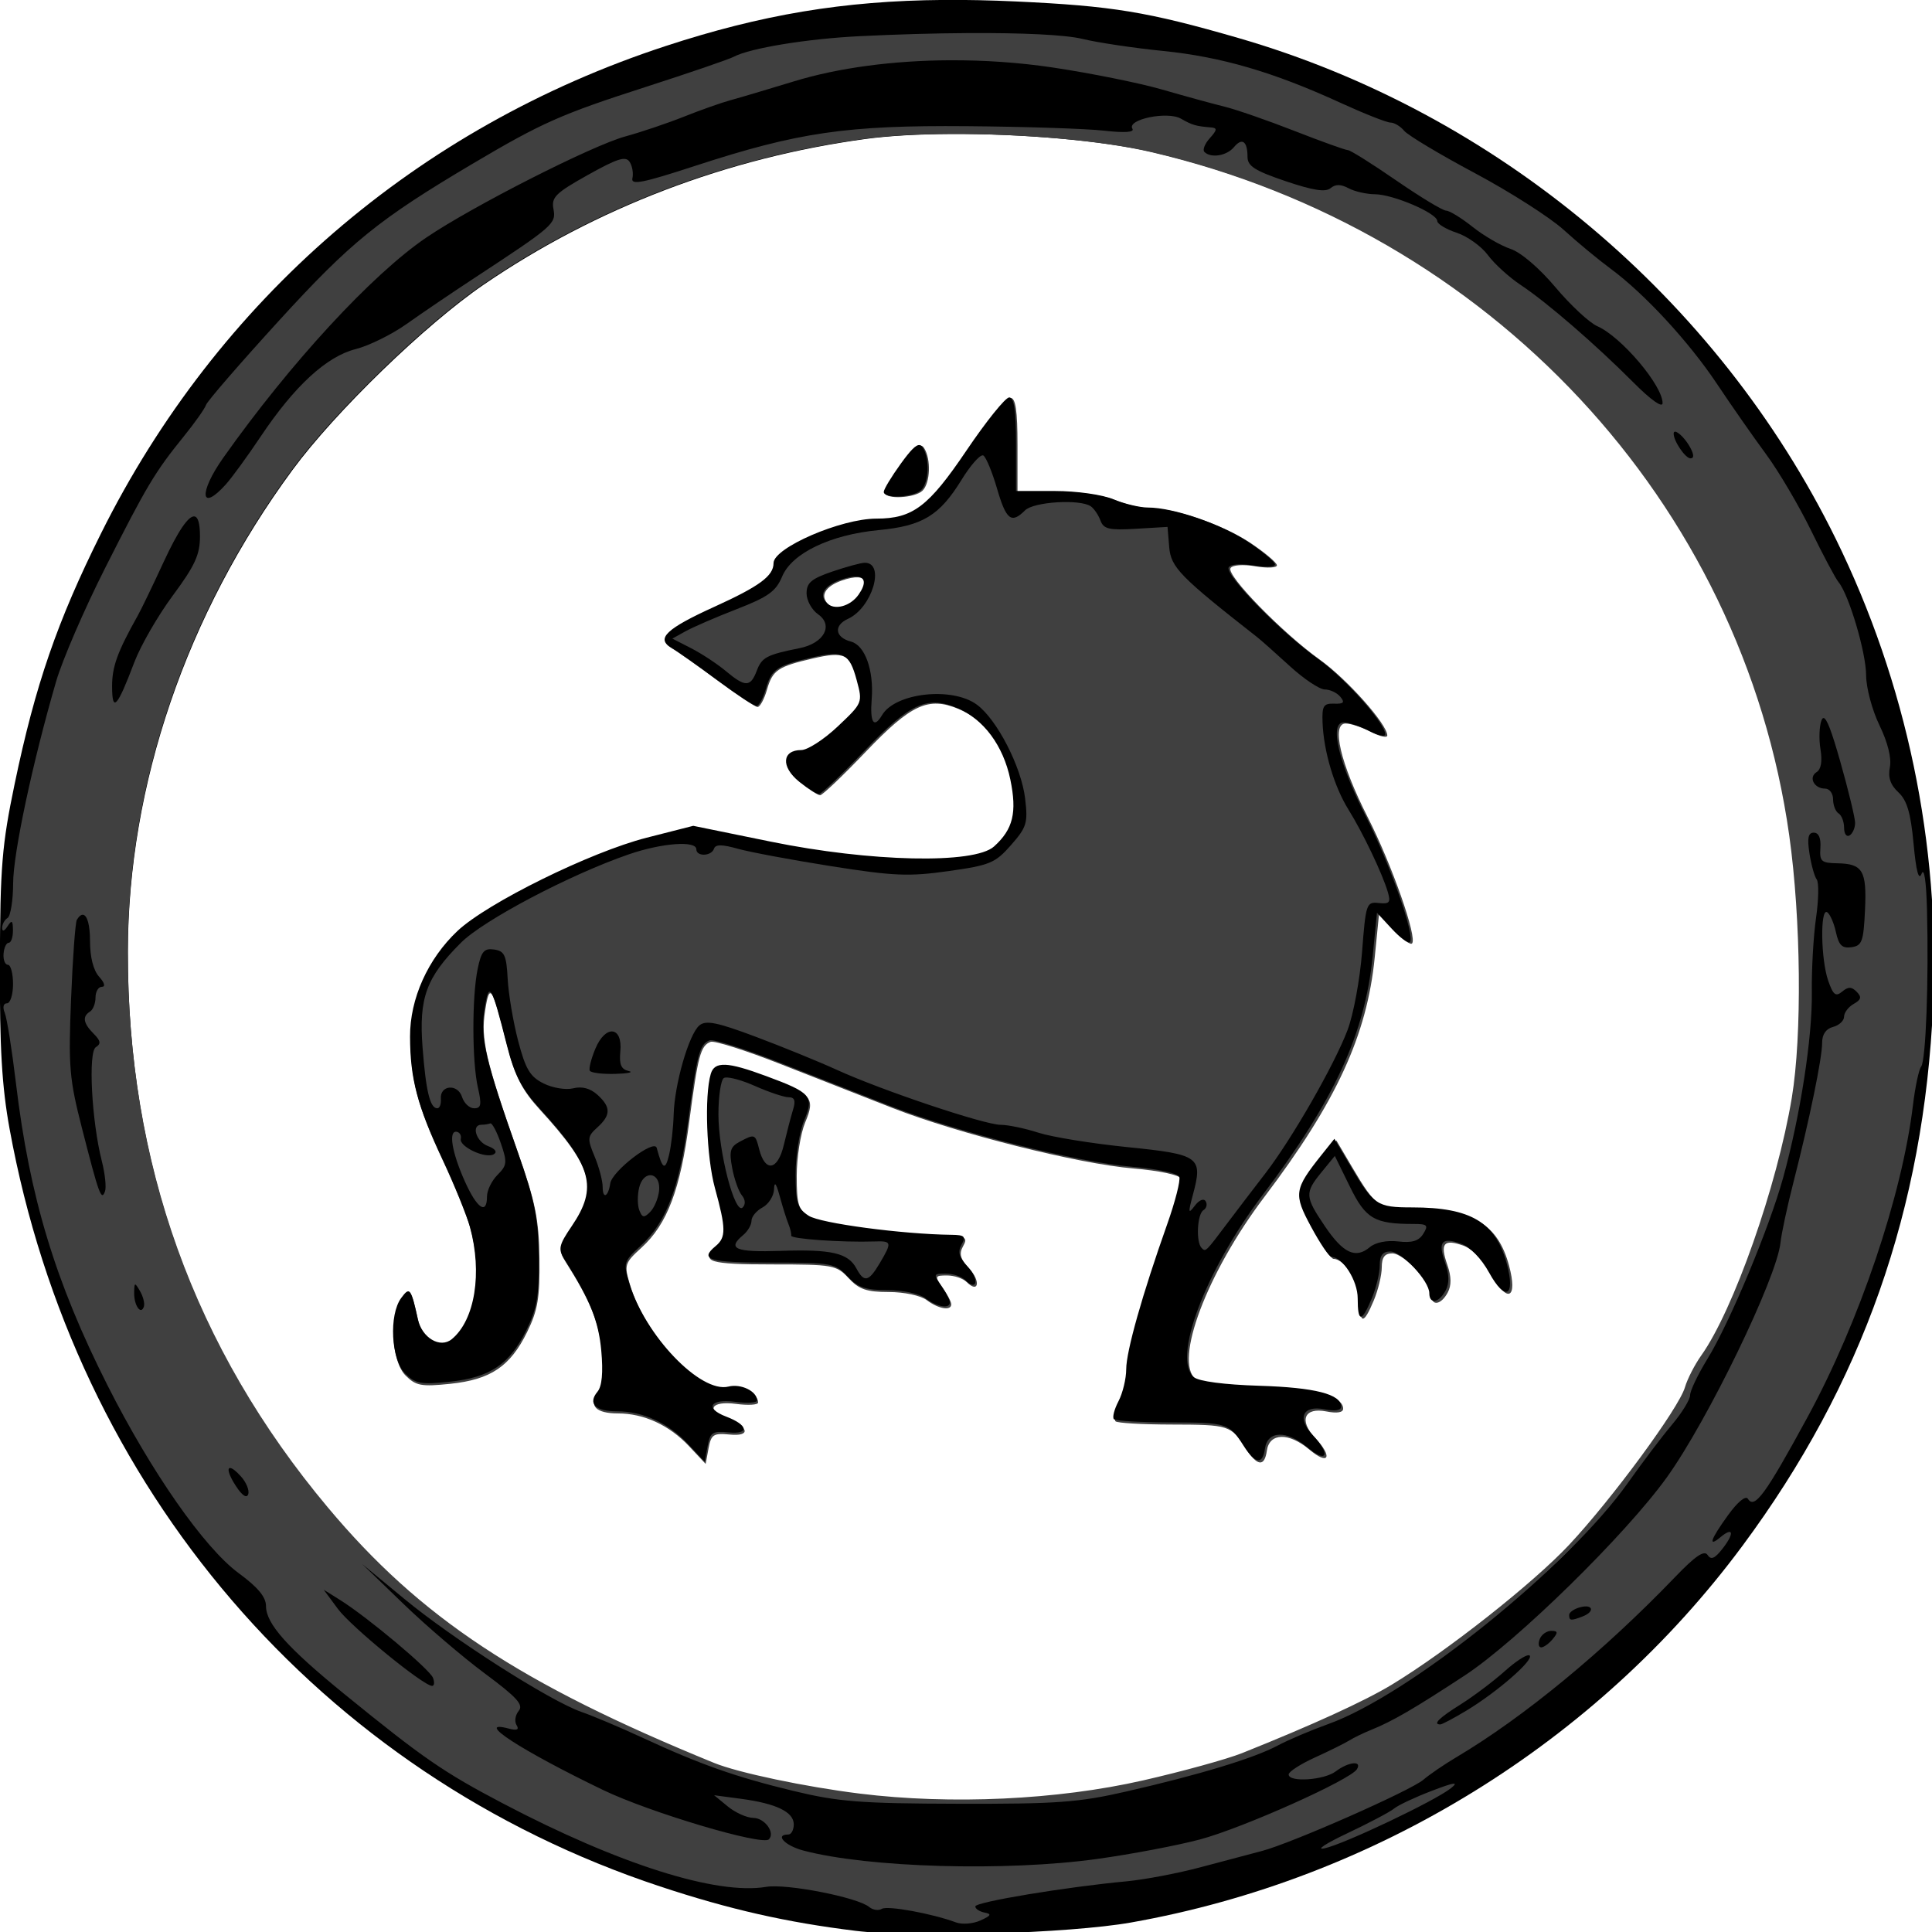 <?xml version="1.0" encoding="UTF-8" standalone="no"?>
<!-- Created with Inkscape (http://www.inkscape.org/) -->

<svg
   xmlns:dc="http://purl.org/dc/elements/1.1/"
   xmlns:cc="http://creativecommons.org/ns#"
   xmlns:rdf="http://www.w3.org/1999/02/22-rdf-syntax-ns#"
   xmlns:svg="http://www.w3.org/2000/svg"
   xmlns="http://www.w3.org/2000/svg"
   xmlns:sodipodi="http://sodipodi.sourceforge.net/DTD/sodipodi-0.dtd"
   xmlns:inkscape="http://www.inkscape.org/namespaces/inkscape"
   width="325"
   height="325"
   viewBox="0 0 85.99 85.99"
   version="1.1"
   id="svg1409"
   inkscape:version="0.92.3 (2405546, 2018-03-11)"
   sodipodi:docname="saxony.svg">
  <defs
     id="defs1403" />
  <sodipodi:namedview
     id="base"
     pagecolor="#ffffff"
     bordercolor="#666666"
     borderopacity="1.0"
     inkscape:pageopacity="0.0"
     inkscape:pageshadow="2"
     inkscape:zoom="2.4169236"
     inkscape:cx="162.7742"
     inkscape:cy="162.60341"
     inkscape:document-units="mm"
     inkscape:current-layer="layer1"
     showgrid="false"
     fit-margin-top="0"
     fit-margin-left="0"
     fit-margin-right="0"
     fit-margin-bottom="0"
     units="px"
     inkscape:window-width="1920"
     inkscape:window-height="1017"
     inkscape:window-x="1912"
     inkscape:window-y="-8"
     inkscape:window-maximized="1" />
  <g
     inkscape:label="Layer 1"
     inkscape:groupmode="layer"
     id="layer1"
     transform="translate(-5.831,-3.112)">
    <g
       id="g2273"
       inkscape:label="g2273"
       transform="matrix(0.925,0,0,0.926,3.575,3.424)"
       style="stroke-width:1.08">
      <path
         inkscape:connector-curvature="0"
         d="M 159.822,11.557 C 172.607,11.494 187.301,12.709 196.5,14.863 258.05,29.274 303.987,78.421 312.525,139 c 2.141,15.188 2.346,36.342 0.465,47.662 -2.661,16.008 -10.599,38.564 -16.477,46.818 -1.186,1.665 -2.517,4.263 -2.959,5.773 -1.11,3.793 -13.201,20.22 -21.055,28.605 -6.534,6.977 -22.218,19.331 -32.252,25.404 -4.941,2.991 -14.432,7.325 -27.248,12.441 -2.75,1.098 -10.85,3.326 -18,4.953 -15.548,3.538 -34.902,4.439 -51.5,2.396 -9.958,-1.226 -22.128,-3.782 -26.5,-5.564 C 81.67,293.082 63.587,281.141 46.789,261.121 22.402,232.056 10.317,198.463 10.371,159.895 10.414,129.58 20.994,98.647 40.26,72.5 48.045,61.934 64.409,46.098 75.027,38.854 95.413,24.946 119.221,15.872 144.268,12.465 c 4.327,-0.589 9.743,-0.88 15.555,-0.908 z m -1.365,-24.314 c -18.183,0.144 -33.111,2.691 -50.441,8.361 C 62.887,10.369 26.615,41.645 5.498,84 c -7.963,15.972 -11.937,27.488 -15.684,45.441 -2.302,11.031 -2.629,14.993 -2.684,32.559 -0.048,15.263 0.37,22.368 1.764,30 C 0.81,257.264 45.256,308.973 107,329.408 c 12.575,4.162 22.94,6.514 35.5,8.053 10.743,1.316 38.814,0.471 50,-1.506 44.266,-7.823 84.534,-32.603 111.049,-68.336 C 325.335,238.26 336.51,206.576 338.158,169.5 339.452,140.379 333.333,111.119 320.486,85 298.974,41.264 258.87,7.677 212,-5.857 c -16.512,-4.768 -22.879,-5.814 -40.365,-6.625 -4.613,-0.214 -8.982,-0.309 -13.178,-0.275 z"
         style="display:inline;fill:#000000;fill-opacity:1;stroke-width:4.082"
         transform="matrix(0.265,0,0,0.265,5.843,3.041)"
         id="path2250" />
      <path
         id="path2137"
         style="display:inline;fill:#404040;fill-opacity:1;stroke-width:1.08"
         d="m 72.355,85.398 c -0.144,0.02 -0.476,0.133 -1.027,0.344 -0.8,0.305 -1.614,0.687 -1.809,0.849 -0.195,0.162 -1.207,0.696 -2.249,1.188 -1.042,0.492 -1.538,0.818 -1.102,0.725 0.943,-0.201 5.33,-2.285 6.085,-2.891 0.201,-0.161 0.245,-0.233 0.101,-0.213 z m 3.632,-6.177 c 0.025,-0.001 0.043,0.004 0.055,0.015 0.211,0.211 -1.57,1.761 -3.041,2.646 -0.608,0.366 -1.174,0.666 -1.257,0.666 -0.38,0 -0.063,-0.313 0.973,-0.961 0.618,-0.387 1.582,-1.112 2.14,-1.611 0.489,-0.437 0.958,-0.747 1.13,-0.756 z m 1.09,-1.17 c 0.326,0 0.34,0.074 0.072,0.397 -0.181,0.218 -0.43,0.397 -0.553,0.397 -0.123,0 -0.155,-0.179 -0.071,-0.397 0.084,-0.218 0.332,-0.397 0.553,-0.397 z m 1.604,-1.173 c 0.428,-0.034 0.433,0.279 -0.099,0.483 -0.555,0.213 -0.64,0.204 -0.64,-0.073 0,-0.129 0.238,-0.296 0.529,-0.372 0.078,-0.02 0.148,-0.033 0.209,-0.038 z m -60.667,-0.805 0.794,0.497 c 1.326,0.831 4.307,3.327 4.465,3.739 0.082,0.213 0.063,0.387 -0.042,0.387 -0.418,-1.32e-4 -3.893,-2.837 -4.534,-3.701 z m -4.499,-5.85 c 0.094,0.005 0.269,0.13 0.515,0.402 0.257,0.284 0.415,0.669 0.353,0.856 -0.071,0.214 -0.291,0.07 -0.592,-0.39 -0.359,-0.548 -0.431,-0.876 -0.275,-0.868 z M 8.943,61.407 c 0.038,-0.011 0.107,0.097 0.234,0.315 0.151,0.26 0.235,0.595 0.185,0.744 -0.141,0.424 -0.477,-0.053 -0.468,-0.666 0.004,-0.254 0.011,-0.383 0.049,-0.394 z M 6.438,43.633 c 0.197,0.028 0.332,0.486 0.332,1.257 0,0.779 0.162,1.415 0.438,1.72 0.262,0.289 0.315,0.484 0.132,0.484 -0.168,0 -0.305,0.231 -0.305,0.514 0,0.282 -0.119,0.587 -0.265,0.677 -0.381,0.235 -0.327,0.561 0.175,1.064 0.34,0.34 0.364,0.487 0.106,0.646 -0.378,0.233 -0.203,3.555 0.288,5.48 0.155,0.607 0.223,1.262 0.151,1.455 -0.175,0.471 -0.287,0.164 -1.109,-3.047 C 5.776,51.522 5.727,50.94 5.858,47.684 5.937,45.707 6.063,43.992 6.137,43.872 6.245,43.696 6.348,43.62 6.438,43.633 Z M 89.717,39.686 c 0.233,0 0.346,0.262 0.314,0.728 -0.045,0.652 0.039,0.729 0.812,0.743 1.23,0.022 1.424,0.351 1.334,2.26 -0.071,1.503 -0.144,1.702 -0.651,1.774 -0.449,0.064 -0.609,-0.091 -0.748,-0.725 -0.097,-0.443 -0.287,-0.874 -0.421,-0.957 -0.343,-0.212 -0.306,2.269 0.049,3.289 0.24,0.69 0.362,0.785 0.672,0.527 0.294,-0.244 0.452,-0.242 0.699,0.008 0.25,0.253 0.219,0.38 -0.144,0.584 -0.255,0.144 -0.463,0.42 -0.463,0.614 0,0.194 -0.238,0.415 -0.529,0.491 -0.341,0.089 -0.528,0.359 -0.526,0.759 0.004,0.723 -0.607,3.693 -1.38,6.706 -0.299,1.164 -0.58,2.474 -0.625,2.91 -0.175,1.685 -3.502,8.545 -5.469,11.277 -1.987,2.761 -7.214,7.878 -9.728,9.524 -2.448,1.603 -3.48,2.202 -4.498,2.611 -0.364,0.146 -0.84,0.377 -1.058,0.513 -0.218,0.136 -0.962,0.503 -1.654,0.818 -0.691,0.314 -1.257,0.68 -1.257,0.813 0,0.388 1.703,0.277 2.264,-0.148 0.612,-0.463 1.284,-0.532 1.02,-0.104 -0.316,0.512 -5.488,2.824 -7.548,3.374 -1.075,0.287 -3.298,0.709 -4.94,0.937 -4.396,0.611 -11.034,0.423 -14.146,-0.402 -0.89,-0.236 -1.395,-0.771 -0.728,-0.771 0.146,0 0.265,-0.219 0.265,-0.487 0,-0.597 -0.841,-1.003 -2.545,-1.23 L 36.8,85.951 l 0.661,0.542 c 0.364,0.298 0.916,0.545 1.228,0.548 0.549,0.006 1.062,0.715 0.746,1.03 -0.318,0.318 -5.74,-1.294 -7.983,-2.374 -3.952,-1.902 -6.254,-3.4 -4.533,-2.95 0.401,0.105 0.512,0.055 0.374,-0.169 -0.108,-0.175 -0.061,-0.481 0.105,-0.682 0.242,-0.292 -0.082,-0.649 -1.631,-1.797 -1.063,-0.788 -2.826,-2.294 -3.917,-3.347 l -1.984,-1.914 2.023,1.672 c 2.323,1.92 7.017,4.913 8.53,5.438 0.565,0.196 1.875,0.749 2.91,1.228 2.795,1.294 4.514,1.9 7.289,2.569 2.166,0.522 3.217,0.604 7.938,0.616 4.752,0.012 5.777,-0.063 8.087,-0.591 3.504,-0.801 6.14,-1.6 7.276,-2.207 0.509,-0.272 1.603,-0.736 2.43,-1.032 3.913,-1.398 11.568,-7.557 14.437,-11.616 0.672,-0.951 1.617,-2.197 2.1,-2.769 0.482,-0.572 0.877,-1.214 0.877,-1.426 0,-0.212 0.374,-0.994 0.831,-1.737 1.075,-1.746 2.974,-6.288 3.645,-8.714 0.829,-2.996 1.41,-6.751 1.38,-8.911 -0.015,-1.091 0.076,-2.699 0.202,-3.572 0.126,-0.873 0.141,-1.707 0.033,-1.852 -0.109,-0.146 -0.266,-0.711 -0.35,-1.257 -0.114,-0.739 -0.059,-0.992 0.212,-0.992 z m 0.46,-5.51 c 0.152,-0.014 0.392,0.618 0.814,2.105 0.39,1.375 0.71,2.696 0.71,2.936 0,0.24 -0.119,0.511 -0.265,0.6 -0.146,0.09 -0.265,-0.075 -0.265,-0.366 0,-0.291 -0.119,-0.603 -0.265,-0.692 -0.146,-0.09 -0.265,-0.395 -0.265,-0.677 0,-0.282 -0.172,-0.514 -0.381,-0.514 -0.532,0 -0.814,-0.545 -0.411,-0.794 0.214,-0.132 0.281,-0.524 0.186,-1.095 -0.081,-0.489 -0.059,-1.116 0.049,-1.394 0.027,-0.069 0.058,-0.107 0.093,-0.11 z M 11.8,24.486 c 0.171,0.03 0.261,0.346 0.261,0.954 0,0.884 -0.24,1.408 -1.305,2.844 -0.718,0.968 -1.551,2.412 -1.853,3.208 -0.825,2.176 -1.066,2.44 -1.071,1.172 -0.004,-0.955 0.255,-1.667 1.245,-3.429 0.163,-0.291 0.716,-1.436 1.229,-2.546 0.698,-1.51 1.209,-2.253 1.494,-2.203 z m 71.255,-4.073 c 0.159,0.024 0.503,0.369 0.716,0.767 0.18,0.336 0.184,0.514 0.011,0.514 -0.248,0 -0.812,-0.826 -0.812,-1.189 0,-0.073 0.032,-0.1 0.085,-0.092 z M 48.13,6.099 c 3.383,-0.017 7.27,0.305 9.704,0.875 16.285,3.813 28.439,16.816 30.698,32.845 0.566,4.018 0.621,9.616 0.123,12.611 -0.704,4.236 -2.804,10.203 -4.359,12.387 -0.314,0.441 -0.666,1.128 -0.783,1.528 -0.294,1.003 -3.493,5.35 -5.571,7.569 -1.729,1.846 -5.879,5.115 -8.533,6.722 -1.307,0.791 -3.819,1.938 -7.209,3.292 -0.728,0.29 -2.871,0.88 -4.763,1.311 -4.114,0.936 -9.235,1.175 -13.626,0.634 C 41.176,85.546 37.956,84.869 36.8,84.398 27.452,80.586 22.667,77.426 18.223,72.129 11.771,64.439 8.573,55.551 8.587,45.346 8.599,37.326 11.398,29.141 16.495,22.223 18.555,19.428 22.885,15.238 25.694,13.321 31.088,9.641 37.387,7.24 44.014,6.339 45.159,6.183 46.592,6.106 48.13,6.099 Z m 0.035,-3.539 c 1.638,-0.007 3.304,0.106 4.907,0.344 1.819,0.27 4.2,0.749 5.292,1.065 1.091,0.315 2.44,0.685 2.998,0.821 0.557,0.137 2.073,0.662 3.368,1.168 1.295,0.506 2.449,0.92 2.564,0.92 0.115,0 1.16,0.654 2.321,1.454 1.161,0.799 2.244,1.454 2.406,1.455 0.162,9.79e-4 0.736,0.352 1.275,0.781 0.539,0.429 1.36,0.904 1.823,1.057 0.499,0.165 1.382,0.918 2.165,1.847 0.727,0.863 1.634,1.705 2.015,1.871 1.149,0.501 3.149,2.859 3.138,3.699 -0.003,0.241 -0.566,-0.157 -1.389,-0.983 -1.836,-1.841 -4.178,-3.865 -5.433,-4.696 -0.559,-0.37 -1.271,-1.018 -1.583,-1.439 -0.311,-0.421 -0.987,-0.905 -1.502,-1.074 -0.515,-0.17 -0.936,-0.425 -0.936,-0.566 0,-0.37 -2.115,-1.277 -2.994,-1.284 -0.41,-0.003 -0.983,-0.133 -1.273,-0.289 -0.372,-0.199 -0.629,-0.2 -0.866,-0.003 -0.243,0.202 -0.849,0.107 -2.166,-0.338 -1.471,-0.497 -1.829,-0.725 -1.829,-1.164 0,-0.759 -0.261,-0.944 -0.656,-0.467 C 61.462,7.155 60.702,7.277 60.391,6.965 60.294,6.868 60.411,6.57 60.652,6.304 61.004,5.915 61.018,5.813 60.719,5.789 59.977,5.728 59.809,5.679 59.261,5.366 58.613,4.996 56.65,5.402 56.927,5.85 57.034,6.024 56.557,6.056 55.544,5.942 54.693,5.847 51.735,5.75 48.97,5.728 43.165,5.68 40.84,6.02 35.879,7.638 c -2.525,0.824 -3.092,0.935 -3.01,0.59 0.055,-0.233 -0.005,-0.587 -0.135,-0.785 -0.189,-0.29 -0.589,-0.164 -2.012,0.631 -1.557,0.871 -1.76,1.072 -1.652,1.64 0.134,0.702 0.005,0.814 -3.829,3.328 -1.065,0.698 -2.519,1.683 -3.231,2.189 -0.713,0.506 -1.819,1.051 -2.458,1.212 -1.4,0.353 -2.943,1.771 -4.57,4.202 -0.63,0.941 -1.386,1.979 -1.682,2.306 -1.226,1.358 -1.311,0.399 -0.115,-1.29 3.217,-4.542 7.149,-8.802 9.761,-10.576 2.202,-1.495 7.98,-4.429 9.581,-4.864 0.749,-0.204 2.017,-0.631 2.817,-0.949 0.8,-0.319 1.812,-0.676 2.249,-0.794 0.437,-0.118 1.806,-0.525 3.043,-0.903 2.147,-0.658 4.798,-1.004 7.528,-1.016 z M 49.021,1.253 c -1.58,0.009 -3.368,0.058 -5.223,0.149 -2.519,0.124 -5.274,0.574 -6.056,0.991 -0.227,0.121 -2.136,0.774 -4.242,1.452 -4.062,1.307 -4.993,1.719 -8.318,3.687 -4.524,2.678 -5.868,3.766 -9.32,7.544 -1.872,2.049 -3.451,3.87 -3.508,4.047 -0.058,0.177 -0.539,0.858 -1.07,1.513 -1.393,1.718 -1.786,2.375 -3.797,6.35 -0.994,1.965 -2.049,4.405 -2.346,5.424 -1.134,3.893 -2.066,8.261 -2.07,9.708 -0.003,0.828 -0.124,1.579 -0.269,1.669 -0.146,0.09 -0.263,0.305 -0.26,0.479 0.002,0.189 0.106,0.157 0.26,-0.082 0.207,-0.321 0.257,-0.283 0.26,0.198 0.002,0.327 -0.09,0.595 -0.204,0.595 -0.115,0 -0.226,0.238 -0.248,0.529 -0.022,0.291 0.072,0.529 0.208,0.529 0.136,0 0.248,0.417 0.248,0.926 0,0.509 -0.132,0.926 -0.293,0.926 -0.174,0 -0.217,0.187 -0.104,0.463 0.104,0.255 0.345,1.773 0.537,3.374 0.654,5.47 1.892,9.553 4.399,14.512 2.111,4.177 4.66,7.824 6.32,9.042 0.925,0.679 1.313,1.146 1.313,1.582 0,0.844 1.025,1.995 3.75,4.211 3.822,3.108 4.78,3.768 7.652,5.275 5.566,2.919 10.279,4.411 12.664,4.009 0.978,-0.165 4.397,0.502 4.958,0.967 0.177,0.147 0.45,0.187 0.608,0.09 0.271,-0.167 2.425,0.226 3.573,0.653 0.291,0.108 0.82,0.065 1.175,-0.096 0.509,-0.23 0.551,-0.31 0.198,-0.378 -0.246,-0.047 -0.448,-0.18 -0.448,-0.296 0,-0.212 4.35,-0.933 7.276,-1.206 0.873,-0.082 2.48,-0.387 3.572,-0.679 1.091,-0.292 2.415,-0.642 2.941,-0.779 1.418,-0.37 7.163,-2.902 7.774,-3.427 0.291,-0.25 1.005,-0.737 1.587,-1.082 3.23,-1.914 7.089,-5.089 10.523,-8.66 0.975,-1.014 1.403,-1.304 1.563,-1.058 0.165,0.253 0.348,0.173 0.73,-0.319 0.571,-0.737 0.506,-1.05 -0.11,-0.538 -0.622,0.516 -0.48,0.107 0.369,-1.065 0.457,-0.631 0.845,-0.949 0.95,-0.779 0.318,0.515 0.844,-0.205 2.872,-3.93 2.492,-4.578 4.55,-10.662 5.07,-14.991 0.105,-0.873 0.282,-1.707 0.394,-1.852 0.227,-0.296 0.369,-4.111 0.281,-7.541 -0.035,-1.374 -0.137,-2.047 -0.26,-1.73 -0.138,0.352 -0.262,-0.111 -0.386,-1.442 -0.138,-1.487 -0.315,-2.084 -0.731,-2.472 -0.386,-0.359 -0.507,-0.717 -0.409,-1.206 0.087,-0.435 -0.1,-1.188 -0.501,-2.016 -0.354,-0.732 -0.641,-1.804 -0.642,-2.404 -0.002,-1.09 -0.828,-3.873 -1.326,-4.474 C 90.759,27.469 90.161,26.347 89.578,25.153 88.994,23.96 88.019,22.309 87.411,21.486 86.803,20.662 85.747,19.152 85.065,18.129 83.702,16.086 81.568,13.778 79.927,12.571 79.345,12.142 78.333,11.305 77.678,10.71 77.023,10.115 75.102,8.89 73.41,7.987 71.717,7.085 70.185,6.168 70.004,5.95 69.824,5.733 69.526,5.554 69.344,5.554 c -0.182,0 -1.269,-0.43 -2.415,-0.954 C 63.713,3.127 61.204,2.395 58.409,2.113 57.001,1.972 55.254,1.711 54.527,1.534 53.708,1.334 51.654,1.238 49.021,1.253 Z"
         inkscape:connector-curvature="0" />
    </g>
    <g
       id="g2269"
       transform="matrix(0.927,0,0,0.927,3.572,3.386)"
       style="stroke-width:1.079">
      <path
         inkscape:connector-curvature="0"
         d="m 229.275,194.045 -2.309,2.893 c -5.011,6.284 -5.132,7.125 -1.908,13.102 1.618,3 3.279,5.455 3.691,5.457 2.042,0.01 4.75,4.287 4.75,7.504 0,4.421 0.713,4.429 2.551,0.031 0.797,-1.907 1.449,-4.607 1.449,-6 0,-1.826 0.532,-2.531 1.91,-2.531 2.106,0 7.09,5.325 7.09,7.576 0,2.04 1.752,1.757 2.947,-0.477 0.699,-1.306 0.674,-2.889 -0.08,-5.053 -1.347,-3.865 -0.644,-4.705 2.895,-3.461 1.641,0.577 3.667,2.669 5.1,5.266 2.922,5.297 4.806,4.339 3.199,-1.629 C 258.532,209.19 254.022,206.5 243.422,206.5 c -6.447,0 -7.022,-0.388 -11.285,-7.607 z m -110.533,-13.434 c -1.542,-0.063 -2.286,0.488 -2.629,1.639 -1.184,3.97 -0.78,15.141 0.75,20.711 2.02,7.357 2.041,8.958 0.137,10.539 -2.999,2.489 -1.289,3 10.047,3 11.033,0 11.652,0.111 13.865,2.5 1.869,2.017 3.272,2.5 7.262,2.5 2.799,0 5.786,0.638 6.885,1.469 2.112,1.598 4.441,1.993 4.441,0.754 0,-0.428 -0.7,-1.778 -1.557,-3 -1.477,-2.108 -1.435,-2.223 0.801,-2.223 1.296,0 2.888,0.533 3.539,1.184 2.164,2.164 2.594,-0.152 0.453,-2.438 -1.587,-1.694 -1.863,-2.676 -1.121,-3.996 0.833,-1.482 0.554,-1.755 -1.816,-1.783 -8.979,-0.108 -23.839,-2.091 -25.928,-3.459 -2.06,-1.35 -2.371,-2.343 -2.371,-7.562 0,-3.305 0.687,-7.654 1.527,-9.664 1.865,-4.464 1.346,-5.078 -6.867,-8.119 -3.537,-1.31 -5.876,-1.988 -7.418,-2.051 z m 23.852,-88.596 c 1.544,0.09 1.752,1.26 0.34,3.275 -1.496,2.136 -4.398,2.913 -5.768,1.543 -1.497,-1.497 -0.485,-3.202 2.521,-4.25 1.228,-0.428 2.204,-0.609 2.906,-0.568 z M 154.02,68.156 c -0.658,-0.103 -1.632,0.895 -3.414,3.355 -1.708,2.358 -3.105,4.671 -3.105,5.139 0,1.294 5.437,1.014 6.801,-0.35 1.398,-1.398 1.558,-5.684 0.289,-7.688 -0.168,-0.265 -0.351,-0.423 -0.57,-0.457 z M 170.25,59.516 c -0.688,0.008 -4.175,4.344 -7.75,9.637 C 155.618,79.342 152.763,81.5 146.158,81.5 c -6.429,0 -18.658,5.291 -18.658,8.072 0,2.33 -2.535,4.201 -10.75,7.932 -8.672,3.939 -10.619,5.774 -7.834,7.391 1.046,0.608 4.78,3.243 8.297,5.855 3.517,2.612 6.754,4.75 7.195,4.75 0.441,0 1.209,-1.416 1.705,-3.146 1.01,-3.521 1.976,-4.178 8.303,-5.643 5.787,-1.34 6.847,-0.806 8.17,4.105 1.103,4.095 1.089,4.125 -3.432,8.396 -2.496,2.358 -5.478,4.287 -6.627,4.287 -3.485,0 -3.723,3.031 -0.445,5.654 1.605,1.284 3.251,2.337 3.658,2.34 0.407,0.003 4.126,-3.54 8.266,-7.873 8.232,-8.616 11.345,-10.046 16.854,-7.744 4.735,1.978 8.335,6.833 9.605,12.951 1.247,6.006 0.506,9.053 -2.955,12.172 -3.586,3.232 -22.386,2.822 -40.545,-0.883 l -14.033,-2.863 -8.467,2.158 c -10.183,2.595 -28.954,11.853 -34.334,16.934 -5.375,5.075 -8.614,12.295 -8.596,19.154 0.02,7.612 1.299,12.464 5.846,22.158 2.152,4.588 4.406,10.142 5.01,12.342 2.294,8.359 0.925,16.918 -3.262,20.393 -2.121,1.76 -5.443,-0.207 -6.201,-3.672 -1.228,-5.612 -1.448,-5.888 -3,-3.779 -2.26,3.07 -1.846,11.14 0.701,13.688 1.867,1.867 2.864,2.052 8.088,1.506 7.348,-0.768 10.871,-3.143 13.941,-9.393 1.923,-3.914 2.312,-6.228 2.227,-13.242 -0.086,-7.072 -0.725,-10.264 -3.799,-19 -5.935,-16.864 -6.85,-20.774 -6.057,-25.895 0.826,-5.333 1.255,-4.661 4.049,6.371 1.374,5.426 2.687,7.983 5.904,11.5 9.631,10.526 10.684,14.37 5.875,21.447 -2.323,3.419 -2.482,4.142 -1.312,5.982 4.628,7.28 6.198,11.173 6.689,16.596 0.359,3.961 0.129,6.456 -0.684,7.436 -1.796,2.164 -0.405,3.562 3.541,3.562 4.718,0 9.311,2.116 12.908,5.949 l 3,3.197 0.525,-2.824 c 0.469,-2.516 0.888,-2.787 3.857,-2.494 3.795,0.374 3.506,-1.349 -0.48,-2.865 -3.986,-1.515 -2.927,-3.296 1.598,-2.689 2.2,0.295 4,0.184 4,-0.246 0,-1.667 -2.92,-3.085 -5.182,-2.518 -5.057,1.269 -15.172,-9.285 -18.025,-18.807 -1.087,-3.629 -0.994,-3.925 2.088,-6.74 4.658,-4.255 7.026,-10.509 8.645,-22.824 1.574,-11.983 2.05,-13.762 3.867,-14.459 0.681,-0.261 6.383,1.548 12.672,4.021 6.289,2.474 15.408,6.05 20.264,7.947 11.965,4.675 33.736,10.143 43.689,10.973 4.659,0.389 8.352,1.178 8.605,1.838 0.244,0.636 -0.744,4.504 -2.195,8.598 -4.518,12.746 -7.427,23.041 -7.434,26.307 -0.003,1.725 -0.635,4.343 -1.404,5.816 -0.769,1.474 -1.142,2.936 -0.828,3.25 0.314,0.314 4.883,0.578 10.154,0.586 10.38,0.017 10.776,0.141 13.381,4.234 2.123,3.337 3.456,3.509 3.883,0.5 0.461,-3.249 3.959,-3.346 7.682,-0.213 3.561,2.996 4.325,1.355 1.012,-2.172 -2.933,-3.122 -1.873,-5.515 2.09,-4.723 1.897,0.379 3.037,0.198 3.037,-0.482 0,-2.259 -4.773,-3.478 -14.836,-3.787 -6.341,-0.195 -10.977,-0.801 -11.887,-1.557 -3.988,-3.31 2.034,-19.274 12.479,-33.074 13.005,-17.185 18.565,-29.257 19.965,-43.354 l 0.779,-7.848 2.715,2.932 c 1.493,1.612 2.961,2.683 3.264,2.381 1.007,-1.007 -3.637,-14.243 -8.02,-22.854 -4.943,-9.713 -6.658,-17 -3.998,-17 0.901,0 2.965,0.686 4.588,1.525 1.623,0.839 2.951,1.13 2.951,0.645 0,-2.014 -7.283,-10.199 -12.207,-13.719 -6.787,-4.852 -16.995,-15.314 -16.199,-16.602 0.353,-0.57 2.265,-0.711 4.51,-0.332 2.144,0.362 3.896,0.281 3.895,-0.18 -0.001,-0.461 -2.139,-2.269 -4.75,-4.018 C 208.804,82.51 200.085,79.5 195.441,79.5 c -1.483,0 -4.313,-0.675 -6.287,-1.5 -2.036,-0.851 -6.635,-1.5 -10.623,-1.5 H 171.5 V 68 c 0,-6.141 -0.347,-8.495 -1.25,-8.484 z"
         style="display:inline;fill:#404040;fill-opacity:1;stroke-width:4.078"
         transform="matrix(0.265,0,0,0.265,5.843,3.041)"
         id="path2139" />
      <path
         id="path2196"
         style="display:inline;fill:#000000;fill-opacity:1;stroke-width:1.079"
         d="m 39.65,56.568 c 0.044,-0.012 0.118,0.179 0.227,0.58 0.139,0.509 0.325,1.105 0.415,1.323 0.09,0.218 0.149,0.471 0.132,0.561 -0.029,0.157 2.449,0.33 3.982,0.279 0.855,-0.029 0.87,0.028 0.274,1.038 -0.533,0.902 -0.752,0.952 -1.124,0.257 -0.397,-0.742 -1.192,-0.926 -3.648,-0.843 -2.168,0.073 -2.58,-0.103 -1.786,-0.762 0.218,-0.181 0.397,-0.489 0.397,-0.685 0,-0.195 0.238,-0.482 0.529,-0.638 0.291,-0.156 0.54,-0.547 0.553,-0.869 0.006,-0.152 0.022,-0.233 0.049,-0.24 z m -6.01,-0.438 c 0.259,-0.017 0.498,0.255 0.439,0.764 -0.041,0.357 -0.233,0.808 -0.427,1.002 -0.293,0.293 -0.38,0.279 -0.52,-0.086 -0.093,-0.241 -0.095,-0.732 -0.005,-1.092 0.097,-0.386 0.311,-0.574 0.513,-0.588 z m 32.886,-0.926 0.724,1.477 c 0.757,1.543 1.179,1.79 3.055,1.79 0.666,0 0.726,0.06 0.468,0.473 -0.216,0.346 -0.538,0.444 -1.205,0.366 -0.547,-0.064 -1.089,0.046 -1.361,0.274 -0.683,0.576 -1.281,0.296 -2.164,-1.013 -0.956,-1.416 -0.966,-1.595 -0.149,-2.594 z m -0.02,-0.822 -0.611,0.765 c -1.326,1.663 -1.358,1.885 -0.505,3.466 0.428,0.794 0.868,1.443 0.977,1.444 0.54,0.003 1.257,1.134 1.257,1.985 0,1.17 0.189,1.172 0.675,0.008 0.211,-0.505 0.383,-1.219 0.383,-1.587 0,-0.483 0.141,-0.67 0.505,-0.67 0.557,0 1.876,1.409 1.876,2.005 0,0.54 0.464,0.465 0.78,-0.126 0.185,-0.346 0.178,-0.764 -0.021,-1.337 -0.357,-1.023 -0.17,-1.245 0.766,-0.916 0.434,0.153 0.97,0.706 1.349,1.393 0.773,1.402 1.272,1.148 0.846,-0.431 -0.537,-1.993 -1.73,-2.705 -4.535,-2.705 -1.706,0 -1.858,-0.103 -2.986,-2.013 z M 25.976,53.643 c 0.086,-0.036 0.314,0.391 0.506,0.949 0.316,0.918 0.301,1.064 -0.157,1.521 -0.278,0.278 -0.506,0.744 -0.506,1.035 0,0.91 -0.481,0.581 -1.066,-0.728 -0.623,-1.393 -0.795,-2.442 -0.389,-2.375 0.146,0.024 0.234,0.177 0.197,0.339 -0.086,0.376 1.203,0.976 1.588,0.738 0.176,-0.109 0.065,-0.262 -0.284,-0.392 -0.57,-0.211 -0.817,-1.023 -0.31,-1.023 0.146,0 0.335,-0.03 0.422,-0.066 z m 11.294,-2.202 c 0.234,-0.023 0.821,0.141 1.411,0.403 0.675,0.299 1.405,0.543 1.622,0.543 0.286,0 0.344,0.163 0.211,0.595 -0.101,0.327 -0.301,1.094 -0.446,1.704 -0.29,1.224 -0.899,1.319 -1.184,0.185 -0.182,-0.723 -0.21,-0.734 -0.937,-0.345 -0.449,0.24 -0.508,0.446 -0.356,1.257 0.1,0.533 0.309,1.123 0.464,1.312 0.171,0.207 0.187,0.438 0.04,0.584 -0.373,0.373 -1.164,-2.665 -1.164,-4.471 0,-0.871 0.118,-1.656 0.261,-1.745 0.018,-0.011 0.044,-0.018 0.078,-0.022 z m -0.01,-0.612 c -0.408,-0.017 -0.605,0.129 -0.696,0.434 -0.313,1.05 -0.206,4.006 0.198,5.48 0.535,1.947 0.54,2.37 0.036,2.788 -0.794,0.659 -0.341,0.794 2.658,0.794 2.919,0 3.083,0.029 3.669,0.661 0.495,0.534 0.866,0.661 1.921,0.661 0.741,0 1.531,0.169 1.822,0.389 0.559,0.423 1.175,0.527 1.175,0.199 0,-0.113 -0.185,-0.47 -0.412,-0.794 -0.391,-0.558 -0.38,-0.588 0.212,-0.588 0.343,0 0.764,0.141 0.936,0.313 0.572,0.572 0.686,-0.04 0.12,-0.645 C 48.481,60.072 48.408,59.813 48.604,59.463 48.824,59.071 48.751,58.999 48.123,58.992 45.748,58.963 41.816,58.438 41.263,58.076 40.718,57.719 40.636,57.456 40.636,56.075 c 0,-0.874 0.182,-2.025 0.404,-2.557 0.494,-1.181 0.356,-1.344 -1.817,-2.148 -0.936,-0.347 -1.555,-0.526 -1.963,-0.543 z m -5.41,-1.6 c -0.253,-0.029 -0.582,0.24 -0.827,0.825 -0.202,0.483 -0.323,0.96 -0.267,1.06 0.055,0.1 0.604,0.168 1.22,0.151 0.616,-0.017 0.905,-0.079 0.642,-0.138 -0.358,-0.081 -0.457,-0.314 -0.397,-0.937 0.059,-0.606 -0.118,-0.932 -0.371,-0.961 z M 43.571,27.387 c 0.409,0.024 0.463,0.333 0.09,0.867 -0.396,0.565 -1.164,0.771 -1.526,0.408 -0.396,-0.396 -0.128,-0.847 0.667,-1.124 0.325,-0.113 0.583,-0.161 0.769,-0.15 z m 6.052,-5.821 c 0.011,4.23e-4 0.02,0.003 0.028,0.008 0.131,0.081 0.426,0.796 0.657,1.589 0.439,1.509 0.687,1.703 1.345,1.045 0.414,-0.414 2.636,-0.551 3.156,-0.194 0.156,0.107 0.365,0.414 0.464,0.682 0.152,0.412 0.416,0.473 1.701,0.397 l 1.52,-0.09 0.081,0.975 c 0.08,0.966 0.53,1.426 4.222,4.317 0.186,0.146 0.89,0.771 1.565,1.389 0.675,0.618 1.432,1.124 1.682,1.124 0.25,0 0.586,0.158 0.746,0.351 0.228,0.274 0.162,0.347 -0.299,0.331 -0.508,-0.018 -0.585,0.108 -0.554,0.906 0.053,1.38 0.557,3.074 1.244,4.179 0.696,1.119 1.631,3.078 1.889,3.957 0.148,0.506 0.083,0.585 -0.438,0.529 -0.589,-0.064 -0.62,0.028 -0.798,2.345 -0.102,1.326 -0.416,3.017 -0.698,3.758 -0.644,1.694 -2.681,5.243 -3.963,6.901 -0.536,0.694 -1.326,1.729 -1.754,2.298 -1.116,1.483 -1.091,1.459 -1.289,1.26 -0.279,-0.279 -0.214,-1.628 0.088,-1.815 0.148,-0.091 0.196,-0.284 0.107,-0.428 -0.093,-0.151 -0.315,-0.059 -0.523,0.217 -0.313,0.415 -0.325,0.346 -0.092,-0.522 0.491,-1.827 0.333,-1.942 -3.142,-2.294 -1.705,-0.173 -3.628,-0.484 -4.272,-0.692 -0.644,-0.208 -1.458,-0.378 -1.808,-0.378 -0.78,0 -5.703,-1.651 -7.869,-2.639 -0.873,-0.398 -2.628,-1.114 -3.901,-1.591 -1.855,-0.695 -2.389,-0.803 -2.7,-0.545 -0.503,0.418 -1.197,2.821 -1.237,4.286 -0.017,0.632 -0.117,1.507 -0.223,1.944 -0.184,0.761 -0.315,0.683 -0.591,-0.349 -0.118,-0.441 -2.143,1.111 -2.23,1.709 -0.094,0.643 -0.364,0.77 -0.364,0.172 0,-0.298 -0.174,-0.958 -0.387,-1.467 -0.359,-0.858 -0.349,-0.961 0.132,-1.396 0.655,-0.593 0.656,-0.976 10e-4,-1.569 -0.341,-0.308 -0.737,-0.414 -1.157,-0.309 -0.356,0.089 -0.987,-0.014 -1.427,-0.233 -0.65,-0.324 -0.864,-0.683 -1.221,-2.047 -0.238,-0.91 -0.464,-2.249 -0.502,-2.977 -0.06,-1.134 -0.153,-1.335 -0.65,-1.406 -0.482,-0.069 -0.616,0.088 -0.79,0.926 -0.279,1.342 -0.273,4.469 0.011,5.705 0.188,0.816 0.155,0.992 -0.181,0.992 -0.225,0 -0.486,-0.245 -0.581,-0.544 -0.207,-0.652 -1.071,-0.574 -1.017,0.091 0.02,0.249 -0.056,0.453 -0.17,0.453 -0.349,0 -0.546,-0.813 -0.708,-2.916 -0.184,-2.384 0.175,-3.367 1.838,-5.029 1.092,-1.092 5.238,-3.276 8.07,-4.25 1.584,-0.545 3.237,-0.668 3.237,-0.24 0,0.361 0.725,0.337 0.847,-0.028 0.071,-0.214 0.381,-0.213 1.147,0.002 0.577,0.162 2.597,0.539 4.489,0.838 2.998,0.473 3.719,0.503 5.618,0.235 1.997,-0.281 2.248,-0.385 3.008,-1.251 0.755,-0.859 0.816,-1.06 0.677,-2.232 -0.18,-1.523 -1.35,-3.798 -2.318,-4.51 -1.188,-0.873 -3.916,-0.571 -4.551,0.503 -0.392,0.664 -0.587,0.365 -0.498,-0.766 0.109,-1.39 -0.323,-2.588 -0.995,-2.764 -0.771,-0.202 -0.843,-0.774 -0.139,-1.095 1.154,-0.526 1.801,-2.69 0.804,-2.69 -0.177,0 -0.878,0.19 -1.559,0.422 -1.003,0.342 -1.238,0.54 -1.238,1.043 0,0.342 0.248,0.796 0.552,1.008 0.754,0.528 0.287,1.391 -0.881,1.626 -1.587,0.319 -1.817,0.44 -2.061,1.083 -0.303,0.798 -0.551,0.8 -1.492,0.014 -0.411,-0.343 -1.156,-0.834 -1.655,-1.09 l -0.907,-0.465 0.643,-0.357 c 0.354,-0.196 1.459,-0.674 2.456,-1.061 1.502,-0.583 1.876,-0.851 2.172,-1.562 0.469,-1.122 2.313,-2.008 4.634,-2.229 2.107,-0.2 2.922,-0.695 3.981,-2.416 0.416,-0.676 0.855,-1.179 1.016,-1.173 z m -3.029,-0.492 c -0.174,-0.027 -0.432,0.237 -0.903,0.888 -0.452,0.624 -0.822,1.236 -0.822,1.36 0,0.342 1.439,0.268 1.799,-0.092 0.37,-0.37 0.412,-1.504 0.076,-2.034 -0.044,-0.07 -0.093,-0.112 -0.151,-0.121 z M 50.889,18.788 c -0.182,0.002 -1.105,1.149 -2.051,2.55 -1.821,2.696 -2.576,3.267 -4.324,3.267 -1.701,0 -4.937,1.4 -4.937,2.136 0,0.616 -0.671,1.111 -2.844,2.099 -2.295,1.042 -2.81,1.528 -2.073,1.955 0.277,0.161 1.265,0.858 2.195,1.549 0.93,0.691 1.787,1.257 1.904,1.257 0.117,0 0.32,-0.375 0.451,-0.833 0.267,-0.932 0.523,-1.105 2.197,-1.493 1.531,-0.354 1.812,-0.213 2.162,1.086 0.292,1.083 0.288,1.091 -0.908,2.222 -0.66,0.624 -1.449,1.134 -1.753,1.134 -0.922,0 -0.985,0.802 -0.118,1.496 0.425,0.34 0.86,0.618 0.968,0.619 0.108,7.94e-4 1.092,-0.937 2.187,-2.083 2.178,-2.28 3.002,-2.658 4.459,-2.049 1.253,0.523 2.205,1.808 2.541,3.427 0.33,1.589 0.134,2.395 -0.782,3.22 -0.949,0.855 -5.923,0.747 -10.728,-0.234 l -3.713,-0.758 -2.24,0.571 c -2.694,0.687 -7.661,3.136 -9.084,4.48 -1.422,1.343 -2.279,3.253 -2.274,5.068 0.005,2.014 0.344,3.298 1.547,5.863 0.569,1.214 1.166,2.683 1.326,3.265 0.607,2.212 0.245,4.476 -0.863,5.396 -0.561,0.466 -1.44,-0.055 -1.641,-0.972 -0.325,-1.485 -0.383,-1.558 -0.794,-1 -0.598,0.812 -0.488,2.948 0.186,3.621 0.494,0.494 0.758,0.543 2.14,0.398 1.944,-0.203 2.876,-0.831 3.689,-2.485 0.509,-1.036 0.612,-1.648 0.589,-3.504 -0.023,-1.871 -0.192,-2.716 -1.005,-5.027 -1.57,-4.462 -1.812,-5.496 -1.602,-6.851 0.219,-1.411 0.332,-1.233 1.071,1.686 0.364,1.436 0.711,2.112 1.562,3.043 2.548,2.785 2.827,3.802 1.554,5.675 -0.615,0.905 -0.657,1.096 -0.347,1.583 1.225,1.926 1.64,2.956 1.77,4.391 0.095,1.048 0.034,1.708 -0.181,1.967 -0.475,0.572 -0.107,0.943 0.937,0.943 1.248,0 2.463,0.56 3.415,1.574 l 0.794,0.846 0.139,-0.747 c 0.124,-0.666 0.235,-0.737 1.021,-0.66 1.004,0.099 0.928,-0.357 -0.127,-0.758 -1.055,-0.401 -0.775,-0.872 0.423,-0.712 0.582,0.078 1.058,0.049 1.058,-0.065 0,-0.441 -0.772,-0.816 -1.371,-0.666 -1.338,0.336 -4.014,-2.457 -4.769,-4.976 -0.288,-0.96 -0.263,-1.038 0.552,-1.783 1.233,-1.126 1.859,-2.78 2.287,-6.039 0.417,-3.17 0.542,-3.641 1.023,-3.826 0.18,-0.069 1.689,0.41 3.353,1.064 1.664,0.654 4.077,1.601 5.361,2.103 3.166,1.237 8.926,2.684 11.56,2.903 1.233,0.103 2.21,0.312 2.277,0.486 0.065,0.168 -0.197,1.192 -0.581,2.275 -1.195,3.372 -1.965,6.096 -1.967,6.96 -7.94e-4,0.456 -0.168,1.149 -0.372,1.539 -0.203,0.39 -0.302,0.777 -0.219,0.86 0.083,0.083 1.292,0.153 2.687,0.155 2.746,0.004 2.851,0.037 3.54,1.12 0.562,0.883 0.914,0.928 1.027,0.132 0.122,-0.86 1.047,-0.885 2.032,-0.056 0.942,0.793 1.144,0.359 0.268,-0.575 -0.776,-0.826 -0.495,-1.459 0.553,-1.25 0.502,0.1 0.804,0.052 0.804,-0.128 0,-0.598 -1.263,-0.92 -3.925,-1.002 -1.678,-0.052 -2.904,-0.212 -3.145,-0.412 -1.055,-0.876 0.538,-5.099 3.302,-8.751 3.441,-4.547 4.912,-7.741 5.282,-11.471 l 0.206,-2.076 0.718,0.776 c 0.395,0.427 0.784,0.71 0.864,0.63 0.266,-0.266 -0.962,-3.768 -2.122,-6.047 -1.308,-2.57 -1.761,-4.498 -1.058,-4.498 0.238,0 0.785,0.182 1.214,0.404 0.429,0.222 0.781,0.299 0.781,0.171 0,-0.533 -1.927,-2.698 -3.23,-3.63 -1.796,-1.284 -4.497,-4.052 -4.286,-4.392 0.093,-0.151 0.599,-0.188 1.193,-0.088 0.567,0.096 1.031,0.074 1.03,-0.048 -2.65e-4,-0.122 -0.566,-0.6 -1.257,-1.063 -1.308,-0.876 -3.615,-1.672 -4.844,-1.672 -0.392,0 -1.141,-0.179 -1.663,-0.397 -0.539,-0.225 -1.755,-0.397 -2.811,-0.397 h -1.86 v -2.249 c 0,-1.625 -0.092,-2.248 -0.331,-2.245 z"
         inkscape:connector-curvature="0" />
    </g>
  </g>
</svg>
